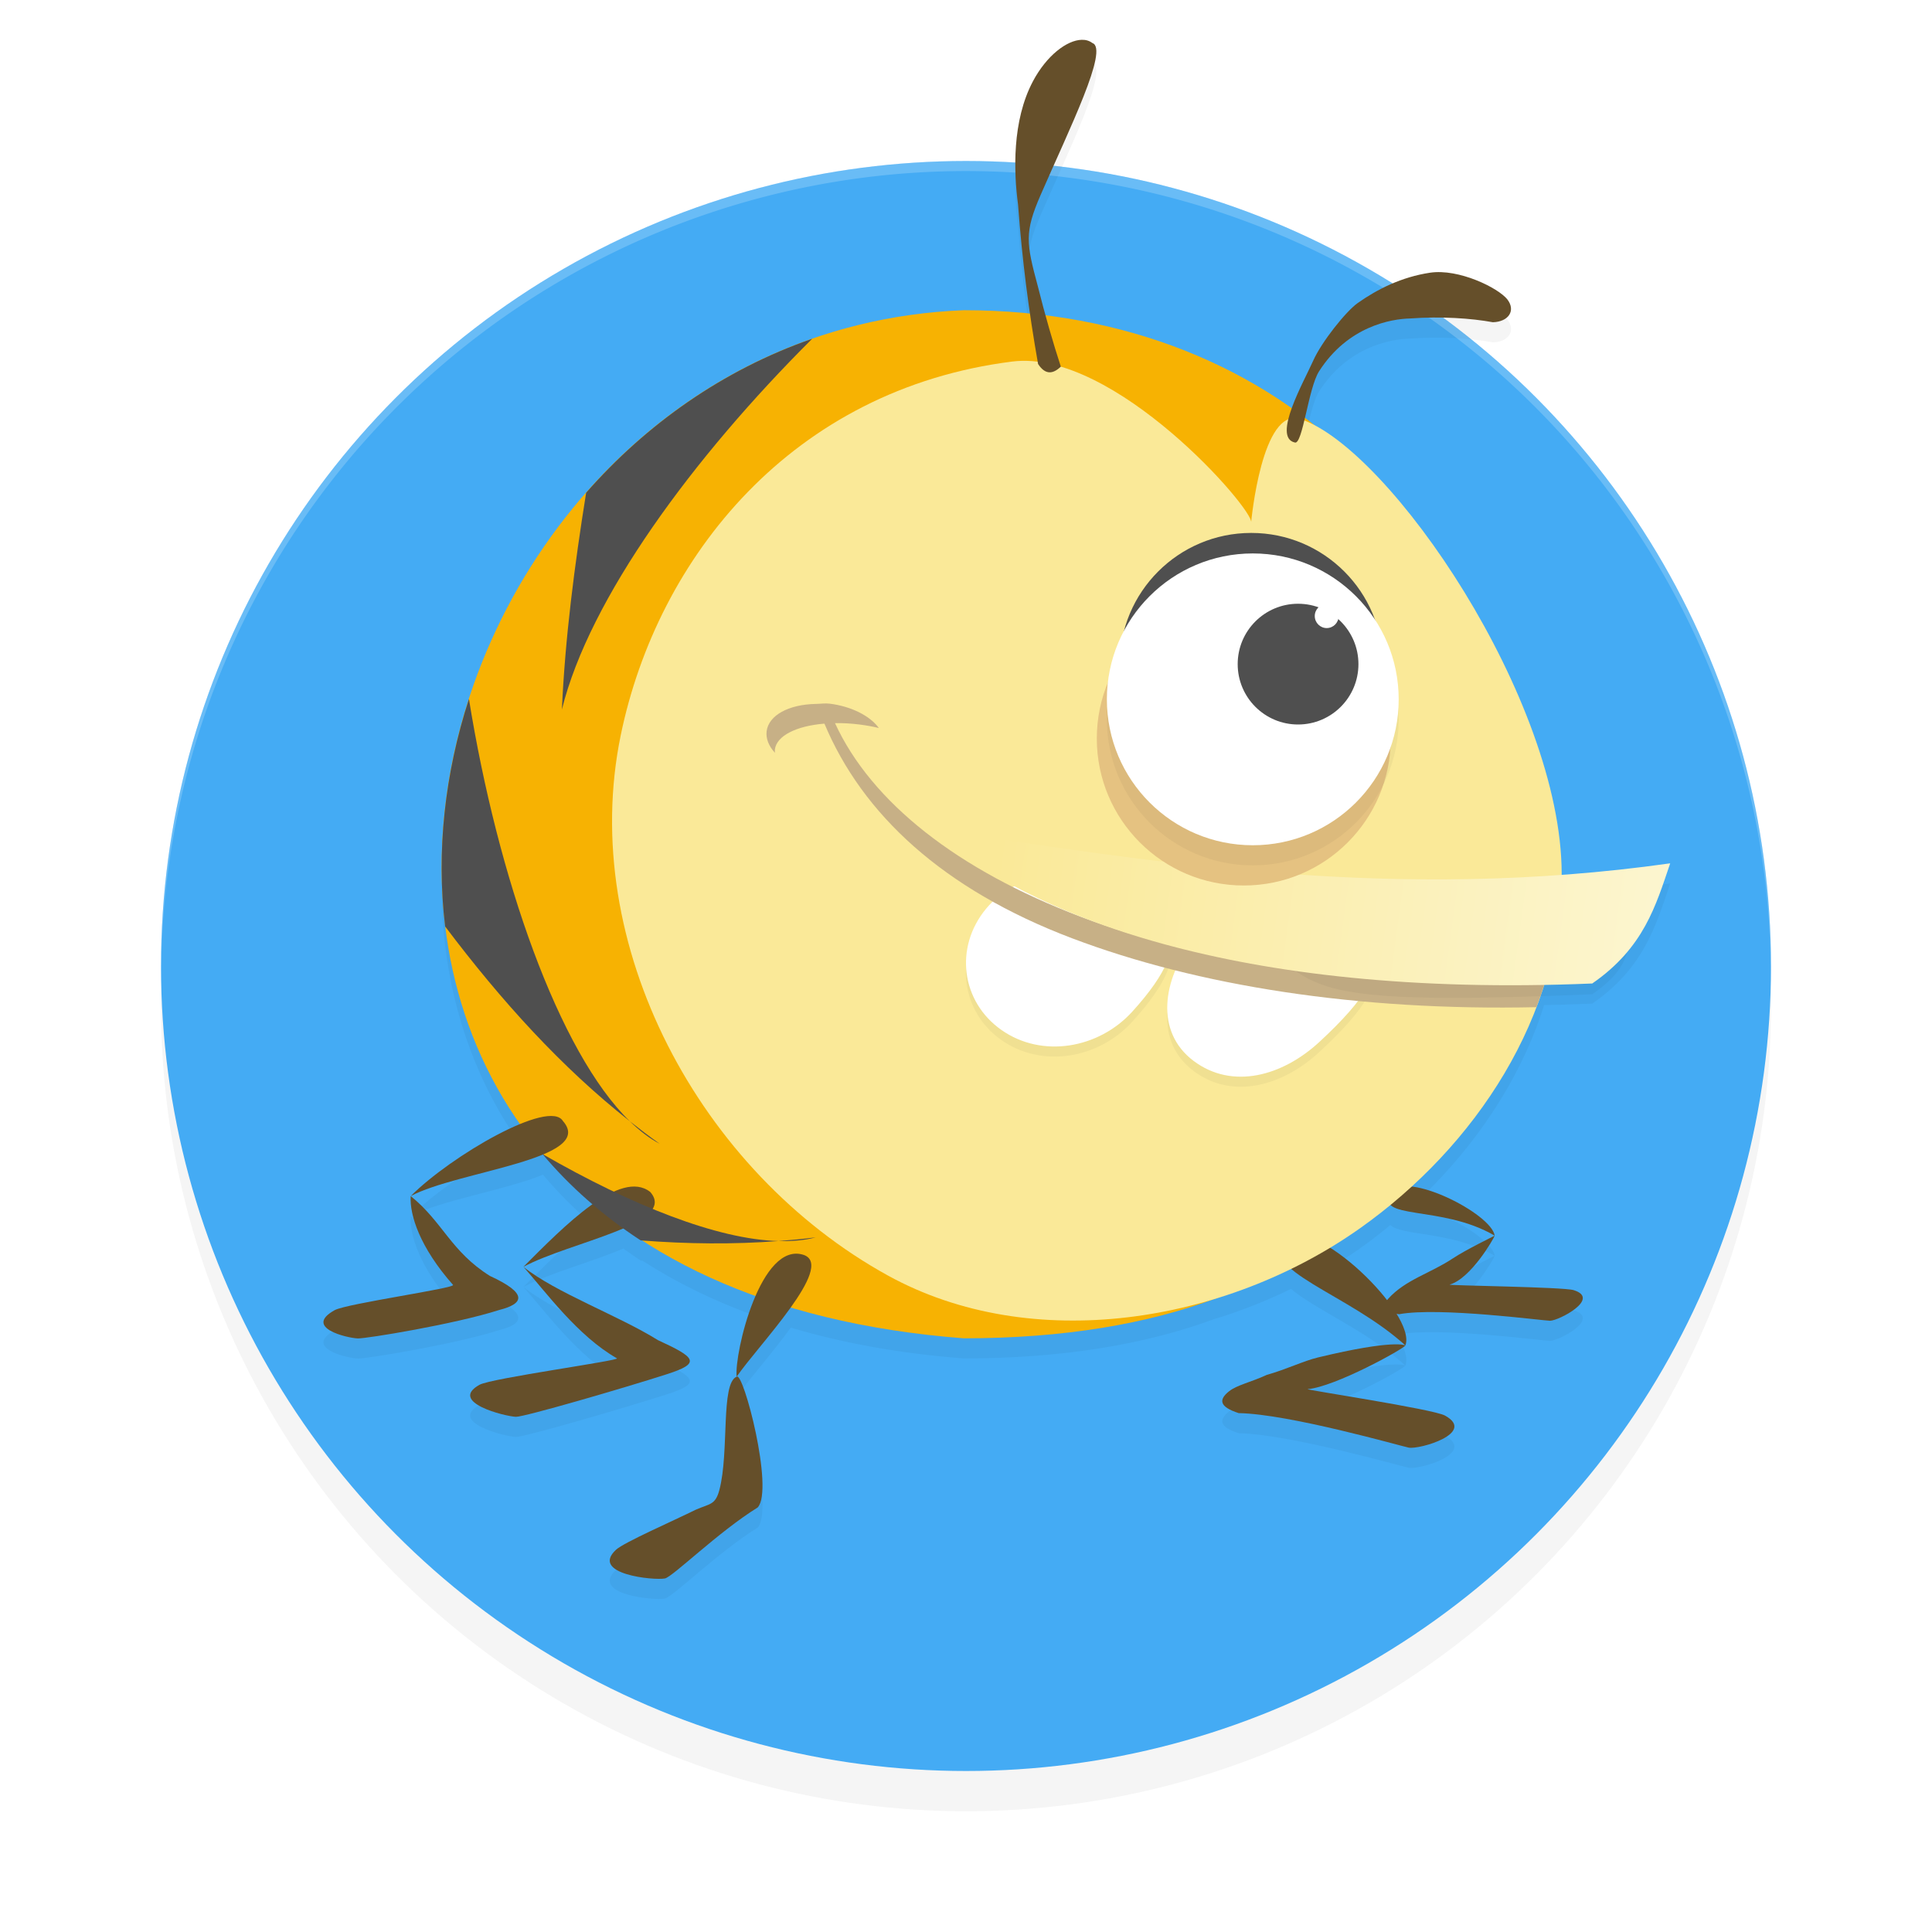 <?xml version="1.0" encoding="UTF-8" standalone="no"?>
<svg
   width="192"
   height="192"
   version="1"
   id="svg14"
   sodipodi:docname="games_best_fiends.svg"
   inkscape:version="1.1.1 (1:1.1+202109281949+c3084ef5ed)"
   xmlns:inkscape="http://www.inkscape.org/namespaces/inkscape"
   xmlns:sodipodi="http://sodipodi.sourceforge.net/DTD/sodipodi-0.dtd"
   xmlns:xlink="http://www.w3.org/1999/xlink"
   xmlns="http://www.w3.org/2000/svg"
   xmlns:svg="http://www.w3.org/2000/svg"
   xmlns:rdf="http://www.w3.org/1999/02/22-rdf-syntax-ns#"
   xmlns:cc="http://creativecommons.org/ns#"
   xmlns:dc="http://purl.org/dc/elements/1.1/">
  <defs
     id="defs18">
    <linearGradient
       inkscape:collect="always"
       id="linearGradient31359">
      <stop
         style="stop-color:#fcf6d2;stop-opacity:1;"
         offset="0"
         id="stop31355" />
      <stop
         style="stop-color:#fae998;stop-opacity:1"
         offset="1"
         id="stop31357" />
    </linearGradient>
    <filter
       inkscape:collect="always"
       style="color-interpolation-filters:sRGB"
       id="filter850"
       x="-0.048"
       width="1.096"
       y="-0.048"
       height="1.096">
      <feGaussianBlur
         inkscape:collect="always"
         stdDeviation="3.2"
         id="feGaussianBlur852" />
    </filter>
    <linearGradient
       inkscape:collect="always"
       xlink:href="#linearGradient31359"
       id="linearGradient31361"
       x1="546.34"
       y1="149.642"
       x2="366.163"
       y2="125.16"
       gradientUnits="userSpaceOnUse"
       gradientTransform="matrix(0.385,0,0,0.385,-42.125,38.423)" />
    <filter
       inkscape:collect="always"
       style="color-interpolation-filters:sRGB"
       id="filter42256"
       x="-0.051"
       y="-0.045"
       width="1.103"
       height="1.09">
      <feGaussianBlur
         inkscape:collect="always"
         stdDeviation="2.868"
         id="feGaussianBlur42258" />
    </filter>
    <filter
       inkscape:collect="always"
       style="color-interpolation-filters:sRGB"
       id="filter42298"
       x="-0.108"
       y="-0.108"
       width="1.216"
       height="1.216">
      <feGaussianBlur
         inkscape:collect="always"
         stdDeviation="1.305"
         id="feGaussianBlur42300" />
    </filter>
    <filter
       inkscape:collect="always"
       style="color-interpolation-filters:sRGB"
       id="filter42343"
       x="-0.081"
       y="-0.164"
       width="1.161"
       height="1.328">
      <feGaussianBlur
         inkscape:collect="always"
         stdDeviation="1.361"
         id="feGaussianBlur42345" />
    </filter>
    <filter
       inkscape:collect="always"
       style="color-interpolation-filters:sRGB"
       id="filter42385"
       x="-0.108"
       y="-0.461"
       width="1.215"
       height="1.921">
      <feGaussianBlur
         inkscape:collect="always"
         stdDeviation="1.965"
         id="feGaussianBlur42387" />
    </filter>
  </defs>
  <sodipodi:namedview
     pagecolor="#ffffff"
     bordercolor="#666666"
     borderopacity="1"
     objecttolerance="10"
     gridtolerance="10"
     guidetolerance="10"
     inkscape:pageopacity="0"
     inkscape:pageshadow="2"
     inkscape:window-width="1920"
     inkscape:window-height="1022"
     id="namedview16"
     showgrid="false"
     inkscape:zoom="1.88"
     inkscape:cx="70.744681"
     inkscape:cy="76.595745"
     inkscape:window-x="0"
     inkscape:window-y="34"
     inkscape:window-maximized="1"
     inkscape:current-layer="svg14"
     inkscape:pagecheckerboard="0"
     inkscape:snap-global="false">
    <inkscape:grid
       type="xygrid"
       id="grid5193" />
  </sodipodi:namedview>
  <circle
     style="opacity:0.2;fill:#000000;stroke-width:4;filter:url(#filter850)"
     cx="96"
     cy="100"
     r="80"
     id="circle832" />
  <circle
     id="circle4"
     r="80"
     cy="96"
     cx="96"
     style="fill:#44abf4;stroke-width:4;fill-opacity:1" />
  <path
     id="path42171"
     style="opacity:0.2;fill:#000000;fill-opacity:1;stroke-width:2.308;stroke-linecap:round;stroke-linejoin:round;filter:url(#filter42256)"
     d="m 107.486,5.957 c -1.462,0.041 -3.477,1.561 -4.832,4.115 -2.102,3.961 -1.91,9.037 -1.484,12.248 0.281,3.795 0.675,7.321 1.188,10.846 -2.14,-0.216 -4.332,-0.338 -6.584,-0.338 -5.804,0.229 -11.236,1.389 -16.246,3.273 -0.241,0.091 -0.482,0.181 -0.721,0.275 -0.407,0.16 -0.812,0.324 -1.213,0.494 -0.226,0.096 -0.449,0.196 -0.674,0.295 -0.799,0.352 -1.586,0.722 -2.361,1.111 -0.111,0.056 -0.224,0.109 -0.334,0.166 -0.454,0.232 -0.902,0.472 -1.348,0.717 -0.104,0.057 -0.207,0.116 -0.311,0.174 -1.428,0.797 -2.81,1.656 -4.146,2.574 -0.029,0.02 -0.059,0.04 -0.088,0.061 -14.513,10.015 -23.48,26.844 -24.363,43.486 -0.007,0.122 -0.01,0.243 -0.016,0.365 -0.034,0.739 -0.051,1.476 -0.053,2.213 -8.93e-4,0.24 -0.003,0.481 0,0.721 0.007,0.617 0.03,1.233 0.061,1.848 0.014,0.298 0.023,0.596 0.043,0.893 0.046,0.682 0.11,1.363 0.186,2.041 0.019,0.177 0.027,0.356 0.049,0.533 0.004,0.005 0.008,0.009 0.012,0.014 0.856,6.983 3.274,13.701 7.434,19.621 -3.551,1.459 -8.347,4.636 -10.867,7.162 2.944,-1.576 9.516,-2.619 13.135,-4.127 1.469,1.739 3.112,3.388 4.926,4.939 -2.328,1.649 -4.806,4.161 -6.859,6.219 2.566,-1.374 6.951,-2.529 9.924,-3.816 0.563,0.404 1.135,0.801 1.727,1.188 0.054,0.004 0.108,0.006 0.162,0.01 3.302,2.137 7.049,3.989 11.254,5.504 -1.323,3.033 -2.01,6.806 -1.877,8.035 1.091,-1.589 3.578,-4.37 5.373,-6.879 5.107,1.52 10.822,2.575 17.193,3.062 9.815,0 18.033,-1.39 24.855,-3.898 2.641,-0.797 5.209,-1.812 7.672,-3.014 2.295,1.993 7.567,4.159 11.365,7.621 0.28,-0.74 -0.1,-1.874 -0.873,-3.137 0.082,0.012 0.165,0.024 0.256,0.033 3.965,-0.739 14.417,0.658 14.994,0.65 0.868,-0.011 5.078,-2.197 2.344,-3.043 -1.036,-0.321 -12.652,-0.452 -12.314,-0.551 2.115,-0.619 4.357,-4.541 4.471,-4.863 0,0 -2.876,1.401 -4.17,2.264 -2.193,1.462 -4.704,2.11 -6.414,4.006 -0.041,0.048 -0.08,0.094 -0.115,0.141 -1.498,-1.939 -3.655,-3.952 -5.664,-5.215 1.014,-0.61 2.008,-1.245 2.965,-1.922 1.039,-0.735 2.045,-1.521 3.031,-2.332 1.093,1.112 6.155,0.59 10.367,3.059 -0.248,-1.67 -5.229,-4.55 -8.264,-4.883 5.434,-4.968 9.832,-11.078 12.408,-17.824 7.4e-4,-0.002 0.001,-0.004 0.002,-0.006 0.277,-0.726 0.528,-1.461 0.762,-2.201 1.558,-0.032 3.144,-0.077 4.785,-0.146 5.149,-3.563 6.324,-7.772 7.746,-11.941 -3.662,0.516 -7.254,0.916 -10.791,1.23 2.7e-4,-0.07 0.008,-0.139 0.008,-0.209 -0.036,-16.434 -15.434,-39.779 -24.592,-44.572 -0.304,-0.241 -0.615,-0.476 -0.926,-0.711 0.397,-1.673 0.828,-3.733 1.404,-4.633 2.873,-4.492 7.183,-5.21 9.047,-5.254 3.058,-0.227 6.083,-0.019 8.225,0.375 1.543,-0.039 2.307,-1.142 1.447,-2.262 -0.904,-1.151 -4.836,-3.091 -7.695,-2.66 -2.808,0.423 -5.209,1.622 -7.184,3.016 -1.144,0.807 -3.584,3.84 -4.426,5.738 -0.466,1.052 -1.51,2.994 -2.131,4.719 -6.795,-4.791 -15.048,-8.042 -24.467,-9.232 -0.263,-0.956 -0.521,-1.919 -0.758,-2.871 -1.165,-4.321 -1.345,-5.381 0.275,-9.105 2.838,-6.515 6.809,-14.525 5.139,-15.086 -0.297,-0.23 -0.663,-0.334 -1.072,-0.322 z m 32.18,129.752 c 0,0 -1.053,-0.65 -8.699,1.195 -1.445,0.349 -3.111,1.177 -5.064,1.725 -1.606,0.738 -2.977,1.017 -3.748,1.625 -1.053,0.83 -1.018,1.547 0.947,2.18 5.017,0.083 16.191,3.293 16.896,3.43 1.06,0.205 6.735,-1.444 3.611,-3.182 -1.183,-0.658 -14.09,-2.593 -13.654,-2.631 2.732,-0.234 9.492,-3.971 9.711,-4.342 z m -66.459,3.107 c -1.606,0.664 -0.722,7.442 -1.711,11.232 -0.403,1.545 -0.955,1.37 -2.365,1.992 -2.135,1.061 -7.133,3.241 -7.918,3.975 -2.611,2.442 3.811,3.064 4.869,2.848 0.772,-0.158 5.307,-4.629 9.217,-7.053 1.646,-1.796 -1.445,-13.602 -2.092,-12.994 z M 52.018,127.896 c 2.212,2.482 5.385,6.871 9.291,9.092 0.381,0.216 -12.471,1.972 -13.654,2.631 -3.124,1.738 2.532,3.136 3.611,3.182 0.787,0.034 10.638,-2.83 15.018,-4.236 3.405,-1.096 2.889,-1.641 -0.908,-3.387 -3.878,-2.423 -10.182,-4.726 -13.357,-7.281 z m -11.201,-7.031 c -0.118,1.875 0.91,5.097 4.205,8.824 0.29,0.328 -10.584,1.857 -11.768,2.516 -3.124,1.738 1.224,2.761 2.303,2.807 0.787,0.034 9.661,-1.416 14.041,-2.822 2.489,-0.629 2.889,-1.643 -0.908,-3.389 -3.878,-2.423 -4.698,-5.38 -7.873,-7.936 z m 13.182,-4.148 c 0.009,0.011 0.018,0.022 0.027,0.033 -0.015,-0.009 -0.03,-0.017 -0.045,-0.025 0.006,-0.003 0.012,-0.005 0.018,-0.008 z" />
  <path
     style="opacity:0.2;fill:#ffffff;stroke-width:4"
     d="M 96 16 A 80 80 0 0 0 16 96 A 80 80 0 0 0 16.02 96.473 A 80 80 0 0 1 96 17 A 80 80 0 0 1 175.975 96.514 A 80 80 0 0 0 176 96 A 80 80 0 0 0 96 16 z "
     id="path6" />
  <path
     id="path6510"
     style="fill:#654f2a;fill-opacity:1;stroke-width:2.308;stroke-linecap:round;stroke-linejoin:round"
     d="m 73.207,136.816 c 0.647,-0.608 3.738,11.198 2.092,12.994 -3.91,2.424 -8.444,6.896 -9.216,7.054 -1.058,0.216 -7.48,-0.407 -4.869,-2.848 0.785,-0.734 5.781,-2.914 7.916,-3.976 1.41,-0.622 1.964,-0.447 2.367,-1.992 0.989,-3.791 0.105,-10.569 1.71,-11.233 z"
     sodipodi:nodetypes="ccsscsc" />
  <path
     id="path2251"
     style="fill:#f7b202;fill-opacity:1;stroke-width:2.827;stroke-linecap:round;stroke-linejoin:round"
     d="M 149.245,81.964 C 149.245,110.205 135.601,133 95.774,133 c -79.56,-6.082 -57.966,-99.883 0,-102.172 32.327,0 53.471,22.894 53.471,51.136 z"
     sodipodi:nodetypes="sccs" />
  <path
     id="path7622"
     style="fill:#654f2a;fill-opacity:1;stroke-width:2.308;stroke-linecap:round;stroke-linejoin:round"
     d="m 139.666,133.709 c 1.168,-3.081 -9.038,-12.981 -11.999,-10.646 -2.763,3.163 6.287,5.44 11.999,10.646 z"
     sodipodi:nodetypes="ccc" />
  <path
     id="path8704"
     style="fill:#654f2a;fill-opacity:1;stroke-width:1.84;stroke-linecap:round;stroke-linejoin:round"
     d="m 148.543,122.8 c -0.324,-2.184 -8.744,-6.443 -10.319,-4.36 -1.678,2.893 4.999,1.242 10.319,4.36 z"
     sodipodi:nodetypes="ccc" />
  <path
     id="rect1025"
     style="fill:#fae998;fill-opacity:1;stroke-width:2.308;stroke-linecap:round;stroke-linejoin:round"
     d="M 61.692,73.046 C 65.336,55.399 78.714,38.684 100.6,35.93 c 10.131,-1.275 24.065,14.755 23.736,15.993 0,0 1.049,-11.562 4.9,-10.283 8.891,2.952 25.925,27.896 25.963,45.179 0.031,14.112 -8.534,27.105 -20.055,35.254 -13.348,9.441 -32.593,12.572 -46.913,4.682 C 69.582,116.478 57.386,93.899 61.692,73.046 Z"
     sodipodi:nodetypes="sscsssss" />
  <path
     id="path42302"
     style="opacity:0.2;fill:#000000;stroke-width:2.216;stroke-linecap:round;stroke-linejoin:round;filter:url(#filter42343)"
     d="m 105.316,88.077 c -2.784,-0.029 -5.446,0.964 -7.326,3.238 -3.167,3.831 -2.481,9.223 1.533,12.045 4.014,2.822 9.65,1.868 13.002,-1.826 7.2,-7.935 3.037,-9.789 -1.533,-12.045 -1.808,-0.892 -3.771,-1.392 -5.676,-1.412 z m 20.273,3.062 c -2.671,-0.038 -5.211,0.944 -7.018,3.279 -3.043,3.934 -3.814,9.114 0.043,12.012 3.857,2.897 8.838,1.5 12.494,-1.877 9.592,-8.859 4.529,-9.743 -0.043,-12.012 -1.759,-0.873 -3.649,-1.376 -5.477,-1.402 z" />
  <path
     id="path3047"
     style="fill:#ffffff;stroke-width:2.216;stroke-linecap:round;stroke-linejoin:round"
     d="m 112.526,100.533 c -3.352,3.694 -8.988,4.649 -13.002,1.827 -4.014,-2.822 -4.701,-8.215 -1.534,-12.045 3.167,-3.831 8.552,-4.024 13.002,-1.827 4.57,2.256 8.734,4.111 1.534,12.045 z"
     sodipodi:nodetypes="sssss" />
  <path
     id="path3285"
     style="fill:#ffffff;stroke-width:2.201;stroke-linecap:round;stroke-linejoin:round"
     d="m 131.11,103.554 c -3.656,3.377 -8.636,4.774 -12.494,1.876 -3.857,-2.897 -3.086,-8.079 -0.043,-12.013 3.043,-3.934 8.163,-4.025 12.494,-1.876 4.572,2.268 9.634,3.154 0.043,12.013 z"
     sodipodi:nodetypes="sssss" />
  <path
     id="path4263"
     style="color:#000000;fill:#c7b086;fill-opacity:1;stroke-width:0.385;-inkscape-stroke:none"
     d="m 81.055,69.955 c -2.659,0.055 -4.668,1.118 -4.869,2.718 -0.086,0.719 0.203,1.466 0.829,2.139 -0.015,-0.114 -0.017,-0.226 -0.007,-0.337 0.172,-1.335 2.085,-2.331 4.922,-2.561 3.77,8.991 11.762,16.465 24.625,21.336 12.471,4.722 28.355,7.23 46.133,6.842 0.294,-0.769 0.561,-1.546 0.806,-2.33 -17.877,0.482 -33.808,-2.008 -46.122,-6.67 -12.189,-4.615 -20.763,-11.341 -24.393,-19.23 0.798,-0.011 1.624,0.036 2.448,0.14 0.649,0.082 1.291,0.198 1.913,0.346 -0.896,-1.227 -2.759,-2.151 -4.872,-2.417 -0.471,-0.059 -0.945,0.016 -1.412,0.026 z"
     sodipodi:nodetypes="cccccsccscccccc" />
  <path
     id="path42347"
     style="opacity:0.2;fill:#000000;fill-opacity:1;stroke-width:2.308;stroke-linecap:round;stroke-linejoin:round;filter:url(#filter42385)"
     d="m 118.733,89.373 c 22.724,3.44 16.607,3.39 43.864,-0.45 -1.422,4.169 0.788,6.319 -4.362,9.882 -35.573,1.496 -24.865,-1.673 -39.502,-9.432 z"
     sodipodi:nodetypes="cccc" />
  <path
     id="rect3480"
     style="fill:url(#linearGradient31361);fill-opacity:1;stroke-width:2.308;stroke-linecap:round;stroke-linejoin:round"
     d="m 92.413,82.347 c 22.724,3.44 46.312,7.29 73.569,3.45 -1.422,4.169 -2.597,8.378 -7.746,11.941 -35.573,1.496 -56.276,-6.873 -65.822,-15.391 z"
     sodipodi:nodetypes="cccc" />
  <path
     id="rect4828"
     style="fill:#654f2a;fill-opacity:1;stroke-width:2.308;stroke-linecap:round;stroke-linejoin:round"
     d="m 52.018,125.896 c 4.01,-4.019 9.642,-9.774 12.603,-7.439 2.763,3.163 -7.936,4.939 -12.603,7.439 z"
     sodipodi:nodetypes="ccc" />
  <path
     id="path5354"
     style="fill:#654f2a;fill-opacity:1;stroke-width:2.308;stroke-linecap:round;stroke-linejoin:round"
     d="m 52.018,125.896 c 3.175,2.555 9.48,4.858 13.358,7.281 3.797,1.746 4.312,2.291 0.907,3.387 -4.38,1.407 -14.231,4.271 -15.018,4.237 -1.079,-0.046 -6.734,-1.445 -3.611,-3.183 1.183,-0.658 14.035,-2.413 13.655,-2.63 -3.906,-2.221 -7.079,-6.611 -9.291,-9.093 z"
     sodipodi:nodetypes="cccsssc" />
  <path
     id="path5797"
     style="fill:#654f2a;fill-opacity:1;stroke-width:2.308;stroke-linecap:round;stroke-linejoin:round"
     d="m 40.816,118.866 c 4.01,-4.019 13.792,-9.693 15.129,-7.457 3.338,3.799 -10.461,4.957 -15.129,7.457 z"
     sodipodi:nodetypes="ccc" />
  <path
     id="path5799"
     style="fill:#654f2a;fill-opacity:1;stroke-width:2.308;stroke-linecap:round;stroke-linejoin:round"
     d="m 40.816,118.866 c 3.175,2.555 3.996,5.512 7.874,7.936 3.797,1.746 3.397,2.758 0.907,3.387 -4.38,1.407 -13.254,2.857 -14.041,2.823 -1.079,-0.046 -5.425,-1.069 -2.302,-2.807 1.183,-0.658 12.056,-2.187 11.766,-2.515 -3.296,-3.727 -4.323,-6.949 -4.205,-8.824 z"
     sodipodi:nodetypes="cccsssc" />
  <path
     id="path6508"
     style="fill:#654f2a;fill-opacity:1;stroke-width:2.308;stroke-linecap:round;stroke-linejoin:round"
     d="m 73.207,136.816 c -0.25,-2.309 2.395,-13.582 6.699,-12.092 3.077,1.153 -4.542,8.951 -6.699,12.092 z"
     sodipodi:nodetypes="ccc" />
  <path
     id="path7624"
     style="fill:#654f2a;fill-opacity:1;stroke-width:2.308;stroke-linecap:round;stroke-linejoin:round"
     d="m 139.666,133.709 c 0,0 -1.053,-0.649 -8.7,1.196 -1.445,0.349 -3.111,1.177 -5.064,1.725 -1.606,0.738 -2.975,1.016 -3.746,1.624 -1.053,0.83 -1.019,1.548 0.946,2.18 5.017,0.083 16.191,3.294 16.897,3.43 1.06,0.205 6.734,-1.445 3.611,-3.183 -1.183,-0.658 -14.091,-2.592 -13.655,-2.63 2.732,-0.234 9.492,-3.972 9.712,-4.342 z"
     sodipodi:nodetypes="cscscsssc" />
  <path
     id="path8706"
     style="fill:#654f2a;fill-opacity:1;stroke-width:1.84;stroke-linecap:round;stroke-linejoin:round"
     d="m 148.543,122.8 c 0,0 -2.876,1.4 -4.17,2.263 -2.193,1.462 -4.703,2.109 -6.413,4.005 -0.699,0.811 -0.559,1.362 1.089,1.537 3.965,-0.739 14.417,0.658 14.995,0.651 0.868,-0.011 5.077,-2.198 2.343,-3.044 -1.036,-0.321 -12.652,-0.451 -12.315,-0.55 2.115,-0.619 4.357,-4.54 4.471,-4.863 z"
     sodipodi:nodetypes="csccsssc" />
  <path
     id="rect9227"
     style="fill:#654f2a;fill-opacity:1;stroke-width:2.308;stroke-linecap:round;stroke-linejoin:round"
     d="m 107.486,3.956 c -1.462,0.041 -3.476,1.562 -4.831,4.116 -2.102,3.961 -1.91,9.038 -1.484,12.248 0.413,5.583 1.062,10.585 1.992,15.853 0.734,1.122 1.492,0.996 2.261,0.261 -0.761,-2.321 -1.595,-5.215 -2.28,-7.965 -1.165,-4.321 -1.345,-5.38 0.276,-9.105 2.838,-6.515 6.809,-14.526 5.139,-15.087 -0.297,-0.23 -0.663,-0.334 -1.072,-0.322 z"
     sodipodi:nodetypes="ssccccccs" />
  <path
     id="path10800"
     style="fill:#654f2a;fill-opacity:1;stroke-width:2.308;stroke-linecap:round;stroke-linejoin:round"
     d="m 149.805,29.761 c -0.904,-1.151 -4.836,-3.09 -7.695,-2.659 -2.808,0.423 -5.21,1.621 -7.184,3.014 -1.144,0.807 -3.585,3.842 -4.427,5.74 -0.921,2.076 -4.098,7.62 -1.813,8.121 0.769,0.231 1.338,-5.416 2.399,-7.075 2.873,-4.492 7.184,-5.21 9.047,-5.253 3.058,-0.227 6.084,-0.021 8.225,0.374 1.543,-0.039 2.307,-1.142 1.447,-2.261 z"
     sodipodi:nodetypes="cssscsccc" />
  <path
     id="rect12842"
     style="fill:#4f4f4f;fill-opacity:1;stroke-width:1.539;stroke-linecap:round;stroke-linejoin:round"
     d="M 80.716,33.664 C 71.799,36.77 64.195,42.196 58.25,48.968 57.094,56.185 56.163,63.38 55.84,70.512 58.572,59.454 68.886,45.447 80.716,33.664 Z m -34.112,35.799 c -2.397,7.385 -3.268,15.141 -2.366,22.606 5.59,7.421 11.591,14.033 18.36,19.368 C 55.511,104.562 49.452,87.144 46.603,69.463 Z m 15.994,41.974 c 0.97,0.941 1.956,1.709 2.958,2.228 -1.004,-0.713 -1.986,-1.462 -2.958,-2.228 z m -8.694,3.246 c 2.676,3.18 5.92,6.073 9.765,8.585 4.644,0.361 9.215,0.41 13.704,0.065 -6.068,-0.159 -14.561,-3.523 -23.469,-8.65 z m 23.469,8.65 c 1.352,0.035 2.6,-0.068 3.689,-0.365 -1.223,0.156 -2.454,0.27 -3.689,0.365 z" />
  <circle
     style="fill:#e5c281;fill-opacity:1;stroke:none;stroke-width:2.198;stroke-linecap:round;stroke-linejoin:round"
     id="circle31760"
     cx="123.606"
     cy="73.394"
     r="14.606" />
  <circle
     style="fill:#4f4f4f;fill-opacity:1;stroke:none;stroke-width:1.968;stroke-linecap:round;stroke-linejoin:round"
     id="circle39051"
     cx="124.346"
     cy="66.04"
     r="13.078" />
  <circle
     style="opacity:0.2;fill:#000000;stroke:none;stroke-width:2.182;stroke-linecap:round;stroke-linejoin:round;filter:url(#filter42298)"
     id="circle42260"
     cx="124.5"
     cy="71.5"
     r="14.5" />
  <circle
     style="fill:#ffffff;stroke:none;stroke-width:2.182;stroke-linecap:round;stroke-linejoin:round"
     id="path2757"
     cx="124.5"
     cy="69.5"
     r="14.5" />
  <circle
     style="fill:#4f4f4f;fill-opacity:1;stroke:none;stroke-width:0.903;stroke-linecap:round;stroke-linejoin:round"
     id="circle2861"
     cx="129"
     cy="66"
     r="6" />
  <ellipse
     style="fill:#ffffff;fill-opacity:1;stroke:none;stroke-width:1.527;stroke-linecap:round;stroke-linejoin:round;stroke-miterlimit:4;stroke-dasharray:none;stroke-opacity:1"
     id="path39237"
     cx="131.847"
     cy="61.221"
     rx="1.187"
     ry="1.196" />
</svg>
